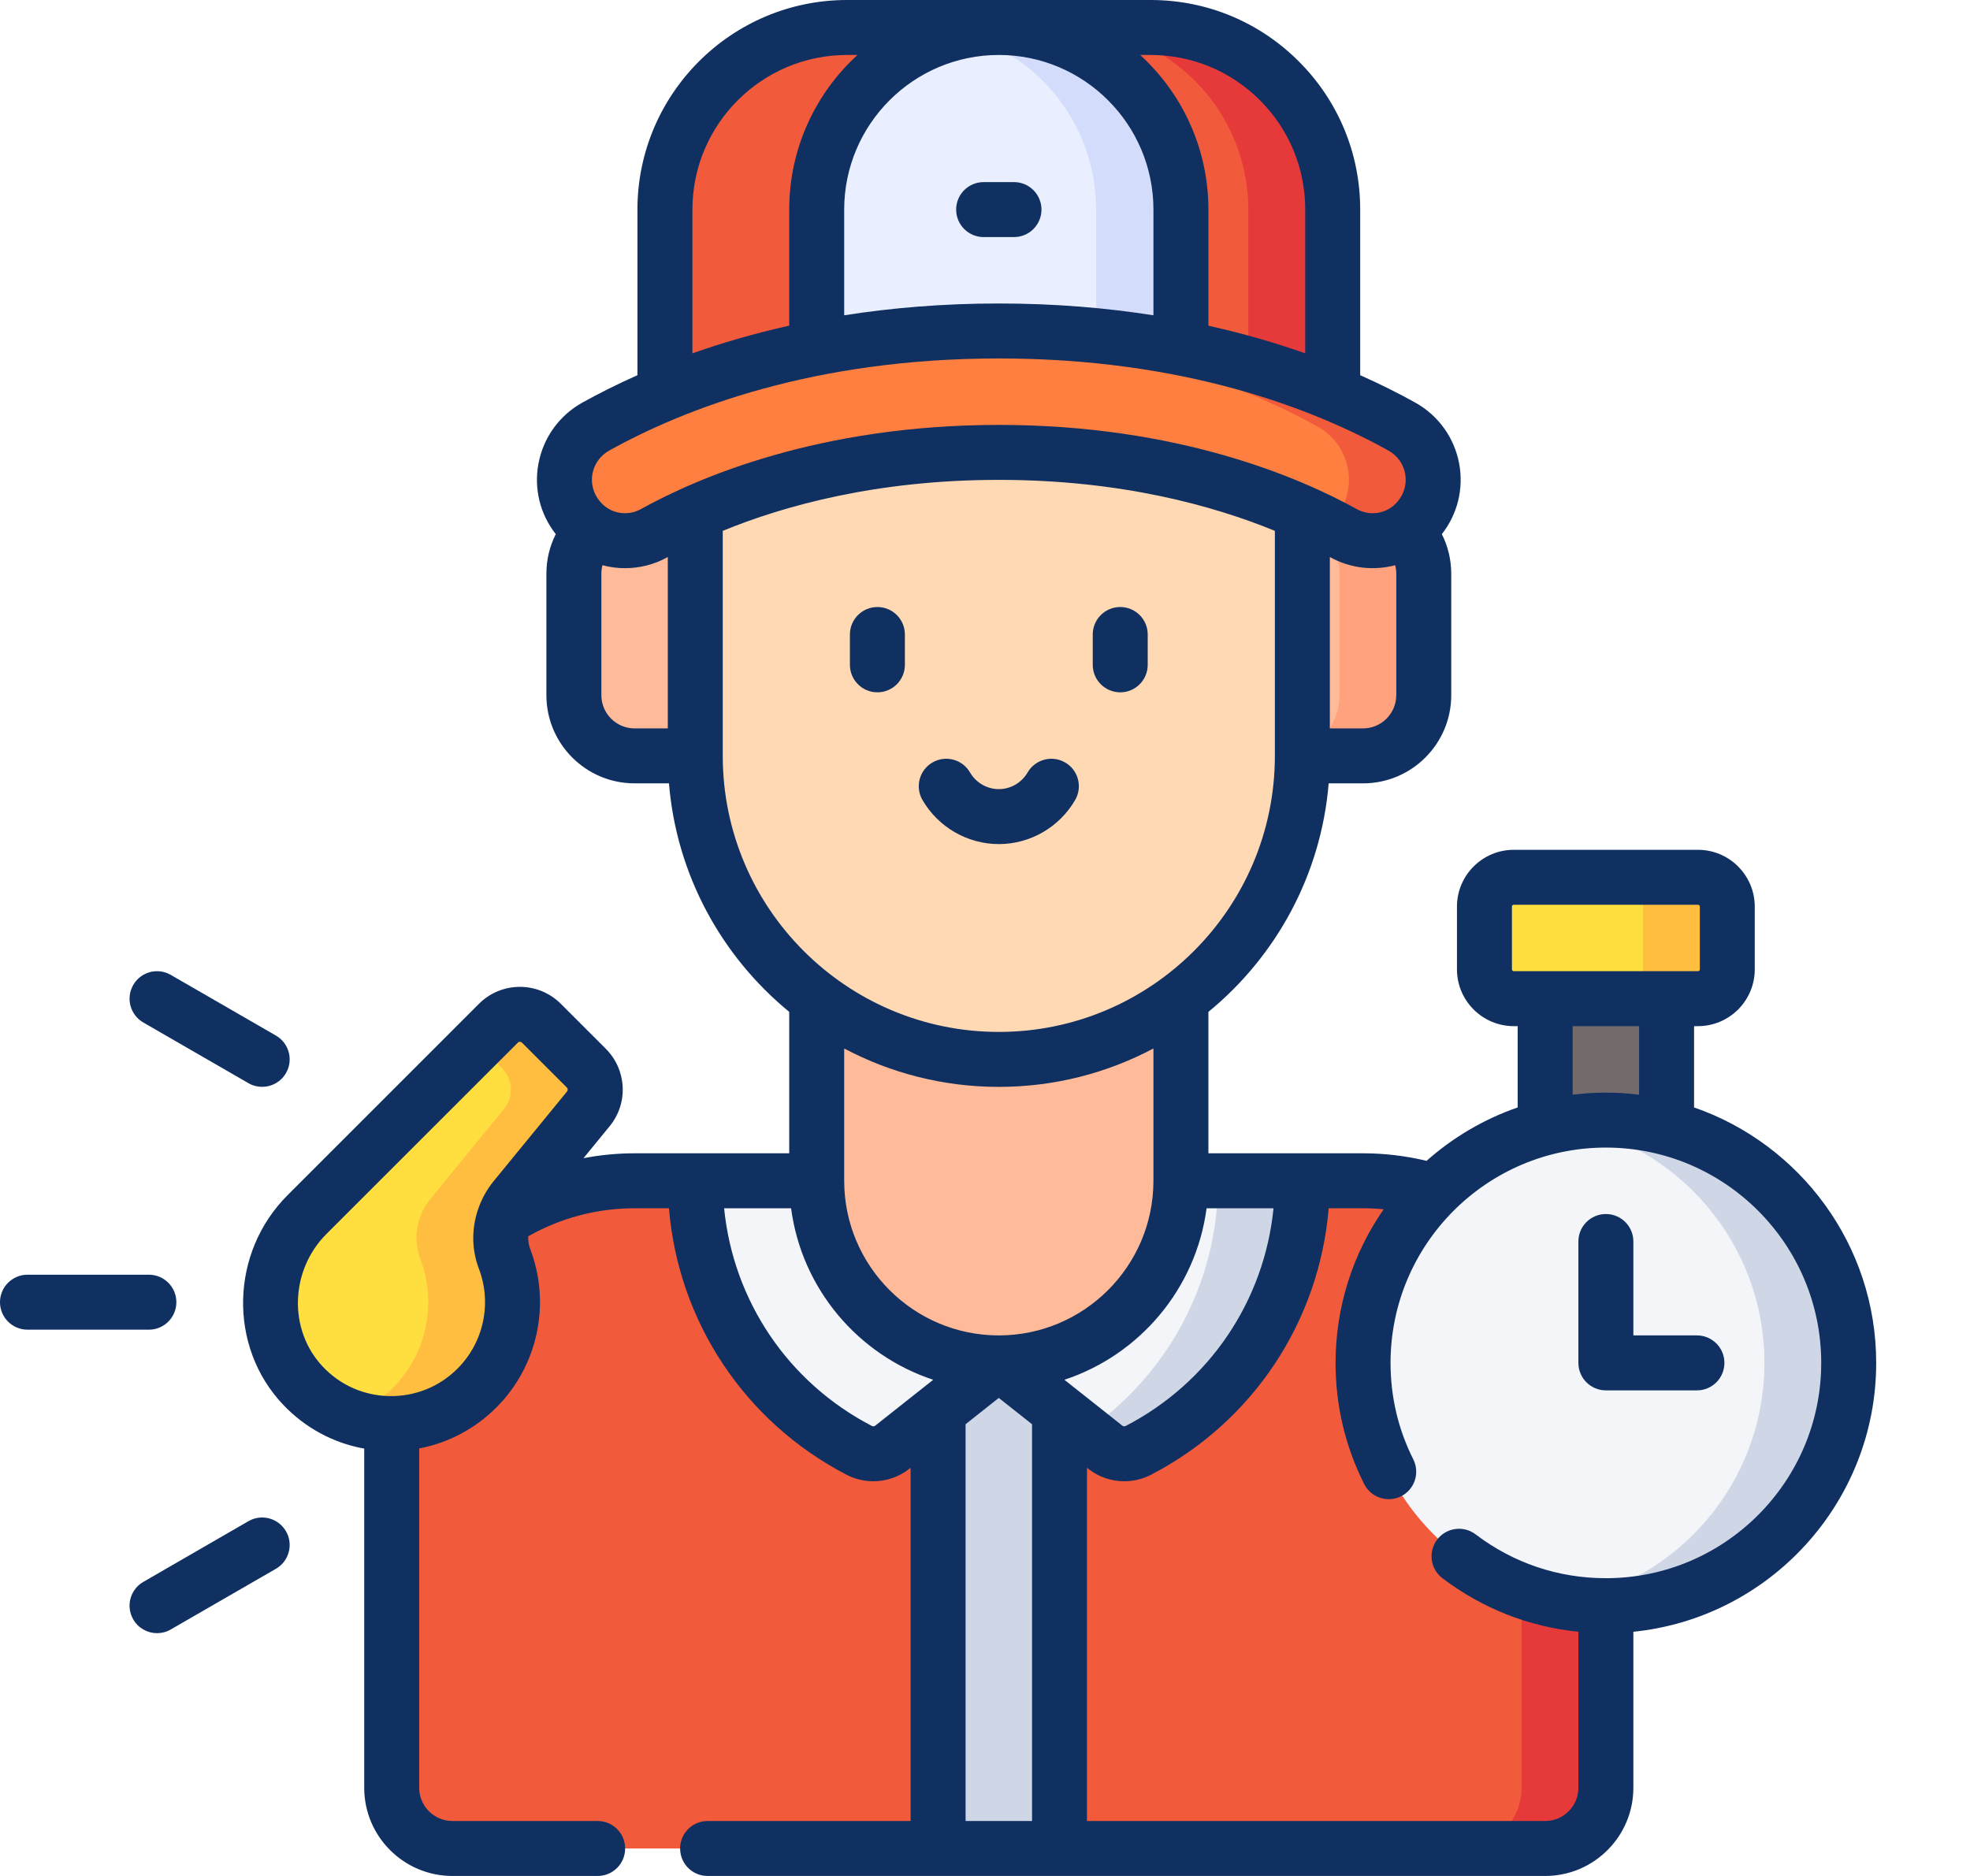 <svg width="42" height="40" viewBox="0 0 42 40" fill="none" xmlns="http://www.w3.org/2000/svg">
<path d="M13.528 25.177C10.669 25.177 8.351 27.495 8.351 30.354V38.12C8.351 38.835 8.931 39.414 9.646 39.414H20L21.294 38.887L22.588 39.414H32.943C33.658 39.414 34.237 38.835 34.237 38.12V30.354C34.237 27.495 31.919 25.177 29.06 25.177H27.765L21.294 27.118L14.823 25.177H13.528Z" fill="#F25A3C"/>
<path d="M29.06 25.177H27.765H27.264C30.123 25.177 32.44 27.495 32.44 30.354V38.12C32.44 38.834 31.861 39.414 31.146 39.414H32.943C33.657 39.414 34.237 38.835 34.237 38.12V30.354C34.237 27.495 31.919 25.177 29.06 25.177Z" fill="#E63A3A"/>
<path d="M20 28.281H22.588V39.414H20V28.281Z" fill="#CFD7E6"/>
<path d="M27.766 25.177C27.766 27.678 26.347 29.848 24.27 30.925C24.043 31.043 23.767 31.018 23.567 30.859L21.294 29.06L19.022 30.859C18.821 31.018 18.546 31.043 18.319 30.925C16.242 29.848 14.823 27.678 14.823 25.177H27.766Z" fill="#F3F5F9"/>
<path d="M25.969 25.177C25.969 27.399 24.849 29.358 23.143 30.524L23.567 30.859C23.767 31.018 24.043 31.043 24.27 30.925C26.347 29.848 27.766 27.678 27.766 25.177H25.969V25.177Z" fill="#CFD7E6"/>
<path d="M14.176 8.691V4.469C14.176 2.324 15.915 0.586 18.059 0.586H24.53C26.675 0.586 28.413 2.324 28.413 4.469V8.691H14.176Z" fill="#F25A3C"/>
<path d="M17.412 8.691V4.469C17.412 2.324 19.15 0.586 21.295 0.586C23.439 0.586 25.177 2.324 25.177 4.469V8.691H17.412Z" fill="#E9EFFF"/>
<path d="M24.53 0.586H22.73C24.874 0.586 26.613 2.324 26.613 4.469V8.691H28.413V4.469C28.413 2.324 26.675 0.586 24.53 0.586Z" fill="#E63A3A"/>
<path d="M21.295 0.586C20.983 0.586 20.681 0.624 20.391 0.693C22.1 1.1 23.37 2.636 23.37 4.469V8.691H25.178V4.469C25.178 2.324 23.439 0.586 21.295 0.586Z" fill="#D3DCFB"/>
<path d="M25.177 21.295V25.177C25.177 27.322 23.439 29.06 21.295 29.06C19.15 29.06 17.412 27.322 17.412 25.177V21.294L25.177 21.295Z" fill="#FFBB99"/>
<path d="M13.529 16.117C12.814 16.117 12.235 15.538 12.235 14.823V12.234C12.235 11.52 12.814 10.94 13.529 10.94H29.06C29.775 10.94 30.355 11.519 30.355 12.234V14.823C30.355 15.538 29.775 16.117 29.06 16.117H13.529Z" fill="#FFBB99"/>
<path d="M29.06 10.94H27.766H27.263C27.978 10.94 28.558 11.52 28.558 12.234V14.823C28.558 15.538 27.978 16.117 27.263 16.117H27.766H29.06C29.775 16.117 30.355 15.538 30.355 14.823V12.234C30.355 11.52 29.775 10.94 29.06 10.94Z" fill="#FFA27D"/>
<path d="M14.823 9.505L14.823 16.117C14.823 19.691 17.721 22.589 21.295 22.589C24.869 22.589 27.766 19.691 27.766 16.117V9.505L21.295 8.858L14.823 9.505Z" fill="#FFD9B3"/>
<path d="M30.245 11.071C29.852 11.544 29.179 11.666 28.641 11.368C27.419 10.69 24.945 9.646 21.295 9.646C17.645 9.646 15.17 10.69 13.948 11.368C13.411 11.666 12.737 11.544 12.345 11.071L12.338 11.062C11.812 10.438 11.989 9.492 12.703 9.095C14.24 8.241 17.124 7.057 21.295 7.057C25.466 7.057 28.35 8.241 29.887 9.095C30.6 9.492 30.777 10.438 30.252 11.062L30.245 11.071Z" fill="#FF7F40"/>
<path d="M29.887 9.096C28.349 8.242 25.466 7.057 21.295 7.057C20.988 7.057 20.689 7.064 20.396 7.077C24.085 7.23 26.666 8.304 28.09 9.095C28.803 9.492 28.98 10.438 28.455 11.062L28.448 11.071C28.409 11.117 28.367 11.159 28.324 11.199C28.437 11.257 28.544 11.313 28.641 11.368C29.179 11.666 29.852 11.544 30.245 11.071L30.252 11.062C30.777 10.438 30.6 9.492 29.887 9.096Z" fill="#F25A3C"/>
<path d="M32.943 20.599H35.531V24.686H32.943V20.599Z" fill="#736B6B"/>
<path d="M36.2 21.294H32.273C31.928 21.294 31.648 21.014 31.648 20.669V19.331C31.648 18.985 31.928 18.706 32.273 18.706H36.2C36.546 18.706 36.825 18.985 36.825 19.331V20.669C36.825 21.014 36.546 21.294 36.2 21.294Z" fill="#FFDF40"/>
<path d="M36.201 18.706H34.404C34.749 18.706 35.029 18.985 35.029 19.331V20.669C35.029 21.014 34.749 21.294 34.404 21.294H36.201C36.546 21.294 36.826 21.014 36.826 20.669V19.331C36.826 18.985 36.546 18.706 36.201 18.706Z" fill="#FFBE40"/>
<path d="M37.891 32.721C39.912 30.699 39.912 27.422 37.891 25.4C35.869 23.379 32.592 23.379 30.57 25.4C28.549 27.422 28.549 30.699 30.57 32.721C32.592 34.742 35.869 34.742 37.891 32.721Z" fill="#F3F5F9"/>
<path d="M34.237 23.883C33.93 23.883 33.631 23.911 33.339 23.962C35.769 24.388 37.617 26.507 37.617 29.06C37.617 31.613 35.769 33.732 33.339 34.158C33.631 34.209 33.93 34.237 34.237 34.237C37.096 34.237 39.414 31.919 39.414 29.06C39.414 26.201 37.096 23.883 34.237 23.883Z" fill="#CFD7E6"/>
<path d="M10.979 25.555L12.543 23.643C12.754 23.386 12.735 23.011 12.5 22.776L11.541 21.817C11.289 21.564 10.879 21.564 10.626 21.817L6.546 25.897C5.549 26.895 5.488 28.52 6.457 29.544C7.463 30.607 9.141 30.624 10.169 29.596C10.914 28.851 11.11 27.765 10.757 26.841C10.591 26.406 10.685 25.915 10.979 25.555Z" fill="#FFDF40"/>
<path d="M12.5 22.776L11.541 21.817C11.289 21.564 10.879 21.564 10.626 21.817L10.185 22.258L10.703 22.776C10.938 23.011 10.957 23.386 10.747 23.643L9.183 25.555C8.888 25.915 8.794 26.406 8.96 26.841C9.313 27.765 9.117 28.851 8.372 29.596C8.099 29.869 7.779 30.068 7.439 30.194C8.358 30.533 9.431 30.334 10.169 29.596C10.914 28.851 11.11 27.765 10.757 26.841C10.591 26.406 10.685 25.915 10.979 25.555L12.543 23.643C12.754 23.386 12.735 23.011 12.5 22.776Z" fill="#FFBE40"/>
<path d="M18.706 14.762C19.03 14.762 19.292 14.499 19.292 14.176V13.529C19.292 13.205 19.03 12.943 18.706 12.943C18.383 12.943 18.12 13.205 18.12 13.529V14.176C18.12 14.499 18.382 14.762 18.706 14.762Z" fill="#0F3061"/>
<path d="M23.883 14.762C24.207 14.762 24.469 14.499 24.469 14.176V13.529C24.469 13.205 24.207 12.943 23.883 12.943C23.56 12.943 23.297 13.205 23.297 13.529V14.176C23.297 14.499 23.56 14.762 23.883 14.762Z" fill="#0F3061"/>
<path d="M22.204 4.469C22.204 4.145 21.942 3.883 21.618 3.883H20.971C20.647 3.883 20.385 4.145 20.385 4.469C20.385 4.792 20.647 5.055 20.971 5.055H21.618C21.942 5.055 22.204 4.792 22.204 4.469Z" fill="#0F3061"/>
<path d="M21.295 17.998C21.963 17.998 22.586 17.638 22.922 17.058C23.084 16.778 22.989 16.42 22.709 16.258C22.429 16.095 22.071 16.191 21.908 16.471C21.781 16.69 21.546 16.826 21.295 16.826C21.043 16.826 20.808 16.69 20.681 16.471C20.519 16.191 20.16 16.095 19.88 16.258C19.6 16.42 19.505 16.778 19.667 17.058C20.003 17.638 20.627 17.998 21.295 17.998Z" fill="#0F3061"/>
<path d="M40 29.06C40 26.541 38.374 24.395 36.117 23.613V21.88H36.2C36.868 21.88 37.411 21.337 37.411 20.669V19.331C37.411 18.663 36.868 18.12 36.2 18.12H32.273C31.606 18.12 31.062 18.663 31.062 19.331V20.669C31.062 21.337 31.606 21.88 32.273 21.88H32.357V23.613C31.633 23.864 30.975 24.254 30.414 24.752C29.973 24.646 29.519 24.591 29.06 24.591H27.767C27.767 24.591 27.766 24.591 27.765 24.591C27.765 24.591 27.764 24.591 27.764 24.591H25.763V21.576C27.201 20.396 28.165 18.662 28.327 16.703H29.06C30.097 16.703 30.94 15.86 30.94 14.823V12.234C30.94 11.936 30.871 11.648 30.74 11.389C31.073 10.965 31.208 10.422 31.11 9.89C31.008 9.334 30.666 8.858 30.171 8.583C29.828 8.393 29.437 8.195 28.999 8V4.469C28.999 3.275 28.534 2.153 27.69 1.309C26.846 0.465 25.724 0 24.53 0H18.059C15.595 0 13.59 2.005 13.59 4.469V8C13.152 8.195 12.761 8.393 12.418 8.583C11.923 8.858 11.581 9.334 11.479 9.89C11.38 10.424 11.517 10.967 11.849 11.389C11.718 11.648 11.649 11.936 11.649 12.234V14.823C11.649 15.86 12.492 16.703 13.529 16.703H14.262C14.424 18.662 15.388 20.396 16.826 21.575V24.591H14.825C14.824 24.591 14.823 24.591 14.823 24.591C14.822 24.591 14.822 24.591 14.821 24.591H13.528C13.16 24.591 12.796 24.627 12.44 24.695L12.997 24.014C13.4 23.522 13.364 22.811 12.914 22.361L11.956 21.403C11.475 20.922 10.693 20.922 10.212 21.403L6.132 25.483C4.906 26.708 4.862 28.71 6.032 29.947C6.503 30.445 7.106 30.769 7.765 30.888V38.12C7.765 39.157 8.609 40 9.646 40H12.742C13.066 40 13.328 39.738 13.328 39.414C13.328 39.09 13.066 38.828 12.742 38.828H9.646C9.255 38.828 8.937 38.51 8.937 38.12V30.884C9.557 30.766 10.126 30.467 10.583 30.01C11.467 29.126 11.75 27.8 11.304 26.632C11.271 26.545 11.257 26.453 11.262 26.361C11.951 25.97 12.729 25.763 13.528 25.763H14.262C14.46 28.174 15.873 30.317 18.049 31.445C18.229 31.539 18.425 31.584 18.62 31.584C18.893 31.584 19.164 31.494 19.386 31.319L19.414 31.296V38.828H15.086C14.762 38.828 14.5 39.09 14.5 39.414C14.5 39.738 14.762 40 15.086 40H32.943C33.98 40 34.823 39.157 34.823 38.12V34.793C37.727 34.499 40 32.04 40 29.06ZM9.754 29.182C9.369 29.567 8.857 29.775 8.311 29.768C7.766 29.761 7.258 29.538 6.883 29.141C6.145 28.362 6.18 27.092 6.96 26.311L11.041 22.231C11.053 22.219 11.068 22.213 11.084 22.213C11.1 22.213 11.115 22.219 11.127 22.231L12.086 23.19C12.108 23.212 12.11 23.247 12.09 23.272L10.526 25.183C10.373 25.37 10.261 25.579 10.188 25.799C10.186 25.805 10.184 25.811 10.182 25.816C10.053 26.217 10.057 26.652 10.209 27.05C10.491 27.787 10.312 28.624 9.754 29.182ZM32.234 20.669V19.331C32.234 19.309 32.252 19.292 32.273 19.292H36.201C36.222 19.292 36.24 19.309 36.24 19.331V20.669C36.24 20.691 36.222 20.708 36.201 20.708H35.531H32.943H32.273C32.252 20.708 32.234 20.691 32.234 20.669ZM33.529 21.88H34.945V23.342C34.713 23.313 34.477 23.297 34.237 23.297C33.997 23.297 33.761 23.313 33.529 23.342V21.88H33.529ZM22.693 29.42C24.295 28.891 25.498 27.479 25.724 25.763H27.151C26.956 27.734 25.786 29.479 24 30.405C23.977 30.417 23.95 30.415 23.93 30.4L22.693 29.42ZM29.768 14.823C29.768 15.213 29.451 15.531 29.06 15.531H28.352V11.877C28.354 11.878 28.355 11.879 28.357 11.88C28.793 12.122 29.29 12.172 29.744 12.052C29.76 12.111 29.769 12.172 29.769 12.234V14.823H29.768ZM24.53 1.172C25.411 1.172 26.239 1.515 26.862 2.138C27.484 2.76 27.827 3.588 27.827 4.469V7.534C27.208 7.315 26.521 7.113 25.763 6.945V4.469C25.763 3.165 25.202 1.99 24.308 1.172H24.53ZM17.998 6.723V4.469C17.998 2.651 19.477 1.172 21.295 1.172C23.113 1.172 24.591 2.651 24.591 4.469V6.723C23.594 6.566 22.496 6.471 21.295 6.471C20.093 6.471 18.995 6.566 17.998 6.723ZM14.762 4.469C14.762 2.651 16.241 1.172 18.059 1.172H18.281C17.387 1.99 16.826 3.165 16.826 4.469L16.826 6.944C16.069 7.113 15.381 7.315 14.762 7.534L14.762 4.469ZM12.631 10.102C12.67 9.892 12.8 9.712 12.987 9.608C14.6 8.711 17.351 7.643 21.295 7.643C25.238 7.643 27.989 8.711 29.602 9.608C29.79 9.712 29.919 9.892 29.958 10.102C29.996 10.31 29.94 10.523 29.8 10.689L29.794 10.696C29.583 10.951 29.218 11.017 28.925 10.855C27.717 10.185 25.119 9.06 21.295 9.06C17.471 9.06 14.872 10.185 13.664 10.855C13.371 11.017 13.006 10.95 12.795 10.696L12.786 10.685C12.649 10.523 12.593 10.31 12.631 10.102ZM12.821 14.823V12.234C12.821 12.172 12.829 12.111 12.845 12.052C13.001 12.094 13.163 12.115 13.325 12.115C13.634 12.115 13.947 12.039 14.232 11.88C14.234 11.879 14.236 11.878 14.237 11.877L14.237 15.531H13.529C13.138 15.531 12.821 15.213 12.821 14.823ZM15.409 16.117L15.409 11.319C16.719 10.782 18.695 10.232 21.295 10.232C23.894 10.232 25.87 10.782 27.18 11.319V16.117C27.18 19.363 24.54 22.003 21.295 22.003C18.049 22.003 15.409 19.363 15.409 16.117ZM21.295 23.175C22.485 23.175 23.607 22.878 24.591 22.356V25.156C24.591 25.163 24.59 25.17 24.59 25.177C24.59 25.182 24.591 25.186 24.591 25.191C24.583 27.003 23.108 28.474 21.294 28.474C19.479 28.474 18.001 26.998 17.998 25.183C17.998 25.181 17.998 25.179 17.998 25.177C17.998 25.174 17.998 25.171 17.998 25.167V22.356C18.982 22.878 20.104 23.175 21.295 23.175ZM18.658 30.4C18.639 30.415 18.612 30.417 18.589 30.405C16.802 29.479 15.633 27.735 15.438 25.763H16.866C17.091 27.479 18.294 28.891 19.896 29.42L18.658 30.4ZM20.586 30.368L21.294 29.807L22.003 30.368V38.828H20.586V30.368ZM34.237 33.651C33.224 33.651 32.264 33.328 31.461 32.717C31.203 32.521 30.835 32.571 30.64 32.828C30.444 33.086 30.494 33.454 30.751 33.65C31.604 34.298 32.597 34.687 33.651 34.793V38.12C33.651 38.511 33.334 38.828 32.943 38.828H23.174V31.296L23.203 31.319C23.424 31.494 23.696 31.584 23.969 31.584C24.164 31.584 24.36 31.539 24.54 31.445C26.716 30.316 28.128 28.174 28.327 25.763H29.06C29.207 25.763 29.354 25.771 29.499 25.785C28.854 26.715 28.474 27.844 28.474 29.06C28.474 29.968 28.679 30.837 29.084 31.643C29.229 31.932 29.581 32.049 29.871 31.904C30.16 31.759 30.276 31.406 30.131 31.117C29.809 30.476 29.646 29.784 29.646 29.06C29.646 26.528 31.705 24.469 34.237 24.469C36.769 24.469 38.828 26.528 38.828 29.06C38.828 31.592 36.769 33.651 34.237 33.651Z" fill="#0F3061"/>
<path d="M36.178 28.474H34.823V26.471C34.823 26.148 34.561 25.886 34.237 25.886C33.913 25.886 33.651 26.148 33.651 26.471V29.06C33.651 29.384 33.913 29.646 34.237 29.646H36.178C36.502 29.646 36.764 29.384 36.764 29.06C36.764 28.736 36.502 28.474 36.178 28.474Z" fill="#0F3061"/>
<path d="M3.76 27.766C3.76 27.442 3.498 27.18 3.175 27.18H0.586C0.262 27.18 0 27.442 0 27.766C0 28.089 0.262 28.352 0.586 28.352H3.175C3.498 28.352 3.76 28.089 3.76 27.766Z" fill="#0F3061"/>
<path d="M5.297 32.435L3.055 33.73C2.775 33.891 2.679 34.25 2.841 34.53C2.949 34.718 3.146 34.823 3.349 34.823C3.448 34.823 3.549 34.798 3.641 34.744L5.883 33.45C6.163 33.288 6.259 32.93 6.097 32.65C5.935 32.37 5.577 32.273 5.297 32.435Z" fill="#0F3061"/>
<path d="M3.055 21.802L5.297 23.096C5.389 23.149 5.49 23.174 5.589 23.174C5.792 23.174 5.989 23.069 6.097 22.881C6.259 22.601 6.163 22.243 5.883 22.081L3.641 20.787C3.361 20.625 3.002 20.721 2.841 21.001C2.679 21.282 2.775 21.64 3.055 21.802Z" fill="#0F3061"/>
</svg>
